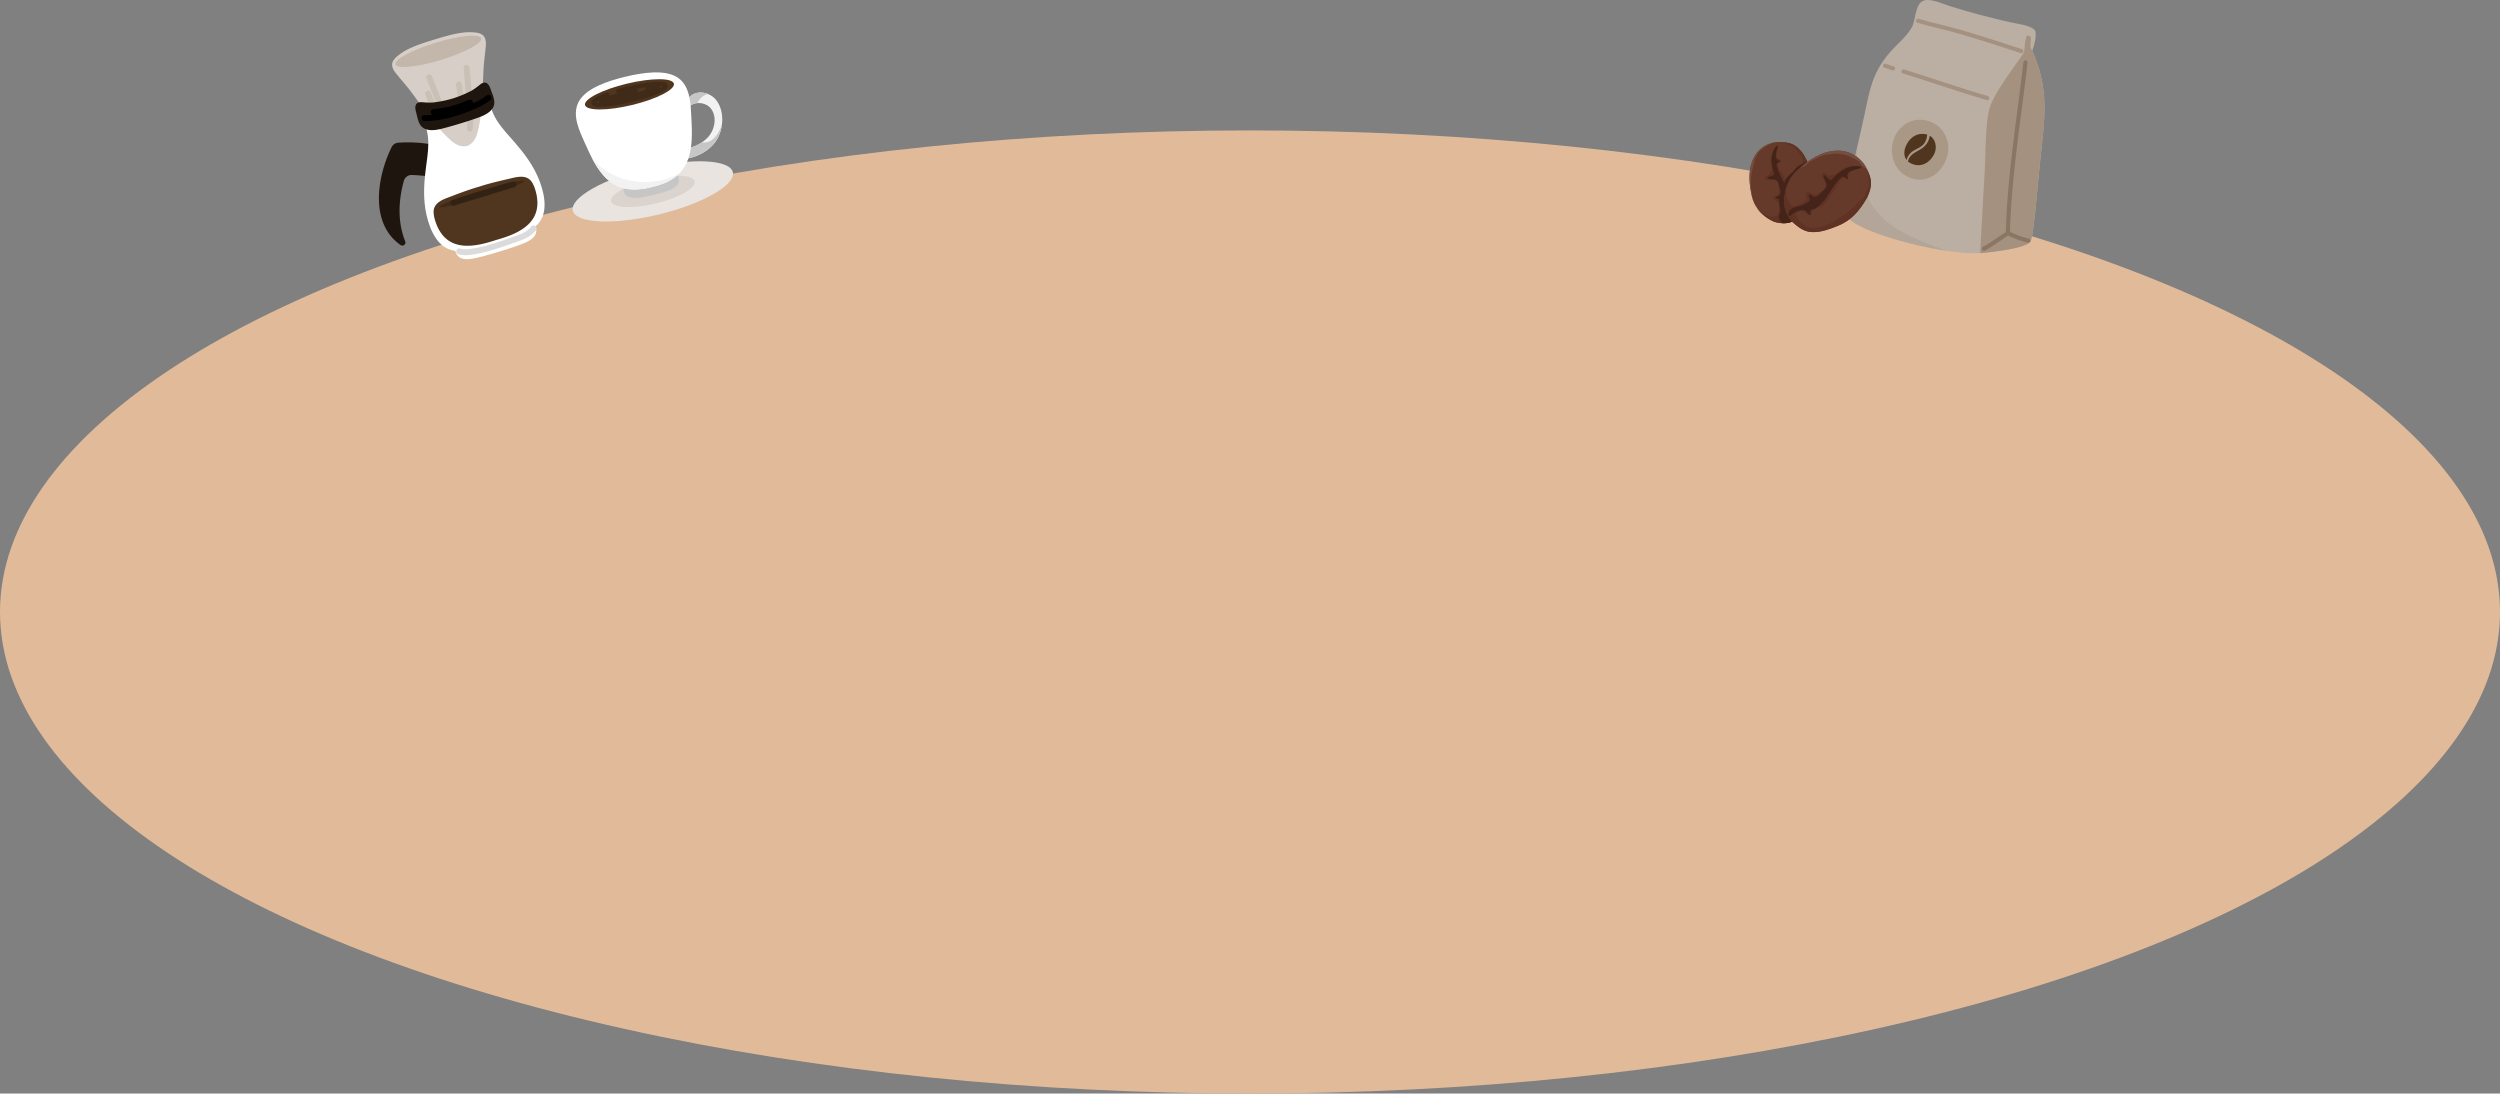 <svg xmlns="http://www.w3.org/2000/svg" width="2009" height="878.747" viewBox="0 0 2009 878.747">
  <rect x="0" y="0" width="2009" height="878.747" fill="#808080" stroke="none"/>
  <g id="그룹_6053" data-name="그룹 6053" transform="translate(-1864.156 1911.802)">
    <ellipse id="타원_370" data-name="타원 370" cx="1004.5" cy="386.972" rx="1004.5" ry="386.972" transform="translate(1864.156 -1806.998)" fill="#e1bb99"/>
    <g id="그룹_6050" data-name="그룹 6050">
      <path id="패스_7128" data-name="패스 7128" d="M3455.436-1708.408l-.171.014c-28.114,2.234-109.262-18.6-107.677-32.571,2.714-23.925,7.158-45.27,12.674-68.676,6.569-27.869,6.169-44.01,27.657-65.45,4.422-4.413,9.316-9.007,12.435-14.5,3.478-6.122,2.523-19.311,9.826-21.752,5.793-1.936,15.26,2.743,20.917,4.49,16.04,4.955,32.145,9.318,48.53,12.962,5.084,1.131,16.553,2.361,19.711,6.394,1.764,2.253-.04,11.568-2.127,16.475.047.1.095.209.141.313,13.858,30.831,9.935,54.188,6.4,87.043-2.446,22.72-4.674,55.544-7.6,65.3-1.7,5.664-28.613,8.984-40.71,9.957Z" fill="#bbafa3" fill-rule="evenodd"/>
      <path id="패스_7129" data-name="패스 7129" d="M3428.767-1710.2c-34.873-5.276-82.4-20.044-81.179-30.765a500.535,500.535,0,0,1,8.563-50.582c.848,20.445,6.092,40.014,19.534,53.545,11.609,11.685,28.61,18.681,43.746,24.421,3.035,1.151,6.158,2.3,9.336,3.381Z" fill="#b3a598" fill-rule="evenodd"/>
      <path id="패스_7130" data-name="패스 7130" d="M3405.509-1895.11c11.252,3.318,22.779,5.735,34.061,8.973,16.413,4.709,32.583,10.194,48.842,15.391m-109.426,11.757q3.186,1.1,6.4,2.136m8.362,2.459c22.507,6.979,44.737,14.808,67.351,21.439" fill="none" stroke="#a59180" stroke-linecap="round" stroke-linejoin="round" stroke-width="3.333"/>
      <path id="패스_7131" data-name="패스 7131" d="M3459.329-1708.757c-1.412.139-2.721.255-3.893.349,1.121-21.614,2.227-41.756,3.552-64.213.956-16.221.481-43.488,4.727-54.435,5.881-15.161,26.759-40.727,27.085-43.405.2-1.624.787-13.339,3.046-12.813,1.54.357,2.444,1.036,2.427,2.552-.03,2.7-1.081,5.4.069,8.026a21.416,21.416,0,0,0,1.01,1.989c13.858,30.831,9.935,54.188,6.4,87.043-2.4,22.3-4.591,54.322-7.44,64.729-.055.2-.109.388-.164.57-1.536,5.116-23.639,8.32-36.817,9.608Z" fill="#a59180" fill-rule="evenodd"/>
      <path id="패스_7132" data-name="패스 7132" d="M3491.819-1861.588c-5.213,45.578-12.972,91.114-14.135,137.078m-19.268,12.589c3.072-1.629,5.945-3.634,8.867-5.513,3.3-2.121,7.174-4.843,10.4-7.076a72.869,72.869,0,0,0,16.357,6.059" fill="none" stroke="#8b7563" stroke-linecap="round" stroke-linejoin="round" stroke-width="3.333"/>
      <path id="패스_7133" data-name="패스 7133" d="M3409.762-1815.427a21.389,21.389,0,0,0-17.539,5.809c-13.618,12.8-9.064,38.762,11.891,41.973,11.809,1.809,21.915-7.589,24.916-18.842,3.229-12.1-3.447-26.727-19.268-28.94Z" fill="#aa9887" fill-rule="evenodd"/>
      <path id="패스_7134" data-name="패스 7134" d="M3412.883-1803.633c-.313,3.019-1.218,6.089-3.347,8.19-2.3,2.269-5.424,3.285-8.068,5.04a12.3,12.3,0,0,0-4.813,5.964,11.488,11.488,0,0,0-.383,1.2c-2.273-2.938-2.139-7-.854-10.456,1.787-4.8,6.194-9.741,11.623-10.37a14,14,0,0,1,5.842.427Zm-15.49,21.581a8.712,8.712,0,0,1,.358-1.335c1.93-5.363,7.833-6.676,11.876-9.953a14.186,14.186,0,0,0,5.261-9.411c5,2.92,5.763,9.657,3.9,14.005-2.883,6.739-9.6,11.478-16.98,9.046a12.976,12.976,0,0,1-4.261-2.22l-.157-.132Z" fill="#51361f" fill-rule="evenodd"/>
      <g id="그룹_6049" data-name="그룹 6049">
        <g id="그룹_6037" data-name="그룹 6037">
          <g id="그룹_6026" data-name="그룹 6026">
            <g id="그룹_6025" data-name="그룹 6025">
              <path id="패스_7135" data-name="패스 7135" d="M3315.533-1741.733c-3.13,5.094-7.842,6.865-13.271,8.752-.2.049-.41.1-.627.139a19.416,19.416,0,0,1-2.612.376c-.631.051-1.263.074-1.887.065a22.959,22.959,0,0,1-7.427-1.28c-.173-.087-.291-.136-.416-.19a32.8,32.8,0,0,1-12-9.14c-.124-.162-.262-.349-.393-.534-.228-.317-.448-.636-.667-.966-.112-.168-.212-.325-.287-.436-.3-.416-.582-.847-.853-1.276l-.005-.012c-.29-.462-.564-.931-.812-1.407-.149-.271-.29-.545-.428-.818-.1-.205-.2-.409-.285-.6a12.088,12.088,0,0,0-.79-2.112,6,6,0,0,1-.353-1c-.116-.486-.231-.976-.339-1.464l0,0c-2.053-9.018-3.131-18.664-.236-27.471a5.561,5.561,0,0,1,.231-.507c3.032-8.78,9.168-13.543,16.493-15.44.2-.049.389-.1.584-.142a18.393,18.393,0,0,1,2.493-.4,28.629,28.629,0,0,1,4.226-.064h.01a32.378,32.378,0,0,1,6.331.967c4.824,1.284,8.055,4.615,10.932,8.517,1.3,2.166,2.5,4.322,3.541,6.5,3.116,6.492,4.877,13.171,4.056,20.828-.17,1.616-.4,3.221-.662,4.8C3319.289-1751.174,3318.185-1746.052,3315.533-1741.733Z" fill="#663a2b"/>
            </g>
          </g>
          <g id="그룹_6028" data-name="그룹 6028">
            <g id="그룹_6027" data-name="그룹 6027">
              <path id="패스_7136" data-name="패스 7136" d="M3291.642-1797.6a18.116,18.116,0,0,0-3.112.872,22.571,22.571,0,0,0-6.147,3.044c-2.338,1.926-4.867,3.321-6.219,6.141a26.233,26.233,0,0,0-1.868,4.135c-.338,1.218-.57,2.473-.908,3.7a88.818,88.818,0,0,0-1.955,8.714c-.457,2.619-.166,5.285-.261,7.9-.092,2.573.561,4.983.894,7.483a8.431,8.431,0,0,1,.011,1.972c-2.053-9.018-3.131-18.664-.236-27.471a5.561,5.561,0,0,1,.231-.507c3.032-8.78,9.168-13.543,16.493-15.44.2-.049.389-.1.584-.142A18.393,18.393,0,0,1,3291.642-1797.6Z" fill="#764e41"/>
            </g>
          </g>
          <g id="그룹_6030" data-name="그룹 6030">
            <g id="그룹_6029" data-name="그룹 6029">
              <path id="패스_7137" data-name="패스 7137" d="M3292.456-1794.981c-.689,1.258-2.2,2.1-2.908,3.518-.55,1.092-.9,2.186-1.477,3.266a10.376,10.376,0,0,0-1.031,6.393c.149,1.919,1.084,4.5.613,6.361a22.137,22.137,0,0,1-1.116,2.926c-.584,1.234-1.531,1.225-2.533,1.757-2.9,1.538-1.019,3.575,1.6,3.712,2.383.125,4.782-.7,6.552,1.278,1.583,1.77,1.04,3.615,1.217,5.823a9.156,9.156,0,0,1,.026,3.053c-.446,1.6-1.56,1.652-2.8,2.4a2.017,2.017,0,0,0-1.056,2.777c.655,1.425,2.6,1.154,3.483,2.2,1.259,1.484.806,5.856.432,7.6a15.849,15.849,0,0,1-1,3.5c-.689,1.477-1.684,2.583.089,3.763a5.8,5.8,0,0,0,4.366.412c.937-.381.826-.133,1.166-1.3.379-1.3.014-2.513.035-3.846a5.377,5.377,0,0,1,3.716-5.268c.775-.33,2.6-.423,2.614-1.558.009-.69-1.338-1.389-1.609-2.218-.911-2.789.106-6.3-.145-9.173-.292-3.33-1.853-5.764-3.446-8.57a22.1,22.1,0,0,1-1.127-3.057,23.494,23.494,0,0,0-2.188-3.557,21.5,21.5,0,0,1-2.185-3.727,9.232,9.232,0,0,1-.7-2.754c-.023-1.246-.1-.818.828-1.676,2.414-2.231-.17-2.162-1.375-4.079-.939-1.493-1.082-4.8-.629-6.464A10.673,10.673,0,0,0,3292.456-1794.981Z" fill="#603223"/>
            </g>
          </g>
          <g id="그룹_6032" data-name="그룹 6032">
            <g id="그룹_6031" data-name="그룹 6031">
              <path id="패스_7138" data-name="패스 7138" d="M3320.739-1760.844c-.171,1.612-.405,3.216-.661,4.8-.79,4.87-1.894,9.988-4.546,14.311-3.129,5.1-7.844,6.866-13.27,8.753-.2.05-.411.1-.626.14a19.952,19.952,0,0,1-2.613.375,22.881,22.881,0,0,1-9.311-1.218c-.176-.087-.294-.135-.419-.189a32.81,32.81,0,0,1-12-9.138c-.124-.163-.262-.347-.4-.535-.225-.318-.448-.639-.666-.967-.11-.166-.211-.322-.283-.434-.3-.419-.585-.847-.857-1.279a25.043,25.043,0,0,0,5.348,5.734,13.126,13.126,0,0,0,11.181,2.319c2.136-.493,3.658-6.332,5.907-2.751.962,1.532.385,2.969,2.744,3.277a15.463,15.463,0,0,0,5.458-.73c3.823-1.094,7.157-3.358,8.517-7.254a46.951,46.951,0,0,0,1.945-8.11c.631-3.928.281-7.585-.026-11.558a95.344,95.344,0,0,0-1.6-10.874c-.258-1.326-.842-2.56-1.158-3.835-.45-1.8-.415-3.753-1.177-5.479-.719-1.622-2.124-2.9-3.179-4.33-1.019-1.378-1.764-2.841-3.3-3.792a29.737,29.737,0,0,0-4.177-1.737c-1.8-.762-3.561-2.037-5.567-2.157-.045-.056-.092-.11-.136-.158a32.247,32.247,0,0,1,6.342.969c4.825,1.281,8.053,4.612,10.935,8.515C3318.322-1779.557,3321.831-1771.074,3320.739-1760.844Z" fill="#603223"/>
            </g>
          </g>
          <g id="그룹_6034" data-name="그룹 6034">
            <g id="그룹_6033" data-name="그룹 6033">
              <path id="패스_7139" data-name="패스 7139" d="M3315.532-1741.733c-3.13,5.1-7.842,6.866-13.27,8.751-.2.052-.412.1-.626.142a19.908,19.908,0,0,1-2.613.375c-.473.037-.947.059-1.418.064-.157,0-.313,0-.47,0a16.866,16.866,0,0,1-1.291-1.429q-.2-.248-.382-.5a10.532,10.532,0,0,1-1.258-3.1c-.055-.22-.1-.441-.149-.661a9.364,9.364,0,0,0,.607-6.1c-.041-.227-.087-.455-.136-.683a53.216,53.216,0,0,1-.849-7.054c0-.226.015-.444.037-.664.215-1.888,1.257-3.719,1.778-5.573.086-.189.172-.379.26-.569.073-.158.147-.317.222-.476s.152-.317.23-.476a16.189,16.189,0,0,0,.821-2.111c.076-.239.15-.48.221-.721.7-1.9,1.206-4.116,2.272-5.8.119-.188.245-.369.38-.545a58.553,58.553,0,0,1,4.723-4.733c.172-.148.347-.3.527-.458a5.059,5.059,0,0,1,.367-.5c.131-.157.269-.305.416-.46a21.575,21.575,0,0,1,3.031-3.221,5.087,5.087,0,0,1,.5-.306c.175-.1.356-.187.54-.271s.374-.162.568-.243c1.989-.862,5.714-4.046,6.715-1.319q.145.326.287.653a36.474,36.474,0,0,1,3.164,18.876c-.17,1.612-.405,3.217-.662,4.8C3319.288-1751.174,3318.184-1746.054,3315.532-1741.733Z" fill="#442318"/>
            </g>
          </g>
          <g id="그룹_6036" data-name="그룹 6036">
            <g id="그룹_6035" data-name="그룹 6035">
              <path id="패스_7140" data-name="패스 7140" d="M3292.925-1794.131a.472.472,0,0,0-.727-.5c-2.483,1.752-4.2,5.87-4.319,11.071q0,.2-.006.411a10.249,10.249,0,0,0,.068,2.487c.018.177.041.358.068.547s.057.384.091.591c.016.139.033.279.048.419a31.413,31.413,0,0,0,1.668,6.528c.054.151.11.3.162.454a2.092,2.092,0,0,1-.252.69,1.852,1.852,0,0,1-.5.5c-1.653.806-3.364.939-5.009,1.927,1.866,1.864,4.366.81,6.364,1.582a5.469,5.469,0,0,1,.594.209,3.615,3.615,0,0,1,.534.283,4.71,4.71,0,0,1,.47.347,2.532,2.532,0,0,1,.9,1.531c.05.137.1.274.149.411a40.705,40.705,0,0,1,1.193,4.055q.069.287.133.572a5.85,5.85,0,0,1,.371,3.658,2.813,2.813,0,0,1-.156.487,4.65,4.65,0,0,1-1.687,1.438c-.156.083-.314.161-.472.236-.928.107-1.147.984-1.7,1.314.833-.352.659,1.1,1.616.765.345.069.685.142,1.006.234a2.567,2.567,0,0,1,2.012,1.694,5.365,5.365,0,0,1,.081.581,7.766,7.766,0,0,1-.1,1.934c-.007.147-.016.29-.024.447a23.506,23.506,0,0,1-1.226,7.046,5.863,5.863,0,0,0,1.923,7.145.926.926,0,0,0,1.456-.934c-.473-2.311-.964-6.69,1.107-9.931.081-.125.165-.247.255-.369a5.073,5.073,0,0,1,1.652-.893c.2-.07.4-.134.606-.193a6.569,6.569,0,0,0,1.388-.265,4.682,4.682,0,0,0,.459-.172c.343-.6,1.506-.405,1.177-.953-.374-1.119-2.589-.087-2.885-1.937a2.506,2.506,0,0,1-.012-.575,6.039,6.039,0,0,1,.464-1.69,3.492,3.492,0,0,0,.053-.643c.021-3.767-1.426-8-3.2-11.727-1.783-3.755-5.237-8.9-6.775-15.133l-.1-.535c-.009-.091-.016-.183-.023-.275a2.351,2.351,0,0,1,.037-.513,2,2,0,0,1,.141-.443,3.456,3.456,0,0,1,1.412-1.084,7.642,7.642,0,0,1,.8-.3c.252-.27,1.26-.044,1.015-.84-.212-.47-.829-.079-1.314-.326-.1-.026-.2-.053-.3-.082a3.822,3.822,0,0,1-1.153-.544,2.766,2.766,0,0,1-.269-.3,3.385,3.385,0,0,1-.444-.768,1.318,1.318,0,0,1-.346-.317,1.376,1.376,0,0,1-.227-.474c0-.195.012-.392.023-.589a23.484,23.484,0,0,1,1.175-6.145Z" fill="#442318"/>
            </g>
          </g>
        </g>
        <g id="그룹_6048" data-name="그룹 6048">
          <g id="그룹_6039" data-name="그룹 6039">
            <g id="그룹_6038" data-name="그룹 6038">
              <path id="패스_7141" data-name="패스 7141" d="M3364.8-1753.486c-5.589,9.884-11.972,18.053-22.634,22.671-1.682.729-3.388,1.389-5.087,2.021-5.227,1.932-10.869,3.693-16.593,3.491-6.747-.239-11.11-3.888-15.983-8.17-.163-.169-.326-.352-.486-.539a21.959,21.959,0,0,1-1.821-2.359,25.8,25.8,0,0,1-3.983-9.827c-.013-.223-.031-.367-.049-.519a37.01,37.01,0,0,1,2.308-16.873c.086-.213.192-.452.3-.69q.282-.6.58-1.192c.1-.2.2-.388.269-.521q.369-.793.781-1.551l.009-.01q.438-.815.928-1.584c.184-.294.375-.587.572-.875.141-.214.288-.42.426-.61a13.658,13.658,0,0,0,1.633-1.952,7.062,7.062,0,0,1,.791-.906c.349-.328.7-.651,1.055-.974q1.336-1.226,2.722-2.417c7.119-6.121,15.178-11.442,24.339-13.275.188-.022.365-.043.631-.055,10.316-1.9,18.411,1.478,24.351,7.619.157.164.313.328.462.494a26.6,26.6,0,0,1,3.917,5.818c.093.175.182.353.271.531l.006.008a36.307,36.307,0,0,1,2.571,6.764C3368.511-1763.514,3367.033-1758.488,3364.8-1753.486Z" fill="#663a2b"/>
            </g>
          </g>
          <g id="그룹_6041" data-name="그룹 6041">
            <g id="그룹_6040" data-name="그룹 6040">
              <path id="패스_7142" data-name="패스 7142" d="M3364.24-1776.271c-.076-.042-.152-.08-.229-.118a10.16,10.16,0,0,1-4.417-3.543c-1.906-2.837-3.821-3.438-6.817-5.051a28.064,28.064,0,0,0-10.191-3.153,17.49,17.49,0,0,0-6.784.192c-1.8.409-3.657.266-5.452.7-3.617.884-6.7,3.106-10.121,4.456-2.4.951-3.34,2.634-5.3,4.093-.877.653-2.774,1.136-4.39,1.818,7.119-6.121,15.178-11.442,24.339-13.275.188-.022.365-.043.631-.055,10.316-1.9,18.411,1.478,24.351,7.619.157.164.313.328.462.494A26.6,26.6,0,0,1,3364.24-1776.271Z" fill="#764e41"/>
            </g>
          </g>
          <g id="그룹_6043" data-name="그룹 6043">
            <g id="그룹_6042" data-name="그룹 6042">
              <path id="패스_7143" data-name="패스 7143" d="M3359.982-1777.6c-1.62.023-3.292-.987-5.077-.9-1.378.067-2.647.334-4.031.366-2.779.064-4.546.988-6.856,2.543-1.8,1.213-3.817,3.567-5.91,4.14a25.092,25.092,0,0,1-3.5.532c-1.537.112-2.055-.824-3.136-1.513-3.123-1.992-4.079.988-2.757,3.639,1.2,2.412,3.351,4.31,2.389,7.152-.859,2.539-2.974,3.032-5.045,4.434a10.346,10.346,0,0,1-2.987,1.724c-1.823.454-2.491-.614-3.919-1.419-1.17-.66-2.385-.784-3.315.507-1.036,1.437.311,3.2-.221,4.645-.758,2.063-5.307,4.05-7.23,4.652a17.917,17.917,0,0,1-3.992.962c-1.836.144-3.476-.218-3.65,2.18a6.551,6.551,0,0,0,2.024,4.52c.9.709.59.738,1.923.425,1.484-.349,2.478-1.384,3.8-2.1,2.662-1.45,4.938-1.041,7.243.722.756.577,1.863,2.319,2.986,1.7.683-.376.621-2.088,1.285-2.816,2.233-2.447,6.251-3.4,8.933-5.245,3.111-2.139,4.635-5.028,6.506-8.154a25.056,25.056,0,0,1,2.377-2.809,26.471,26.471,0,0,0,2.279-4.129,24.371,24.371,0,0,1,2.447-4.22,10.468,10.468,0,0,1,2.315-2.224c1.211-.716.748-.554,2.108-.118,3.535,1.131,2.03-1.37,3.243-3.621.946-1.754,4.118-3.735,6-4.214A12.084,12.084,0,0,0,3359.982-1777.6Z" fill="#603223"/>
            </g>
          </g>
          <g id="그룹_6045" data-name="그룹 6045">
            <g id="그룹_6044" data-name="그룹 6044">
              <path id="패스_7144" data-name="패스 7144" d="M3342.165-1730.816c-1.678.729-3.386,1.391-5.084,2.02-5.226,1.933-10.871,3.7-16.594,3.494-6.747-.241-11.111-3.889-15.984-8.172-.16-.169-.324-.35-.486-.537a22.7,22.7,0,0,1-1.822-2.36,25.823,25.823,0,0,1-3.982-9.828c-.013-.222-.031-.365-.048-.517a37.054,37.054,0,0,1,2.306-16.876c.091-.213.2-.45.3-.687.188-.4.38-.8.58-1.193.1-.2.2-.387.27-.52.243-.53.506-1.046.78-1.553a28.277,28.277,0,0,0-2.66,8.445,14.817,14.817,0,0,0,3.941,12.278c1.673,1.826,8.258.073,5.989,4.275-.971,1.8-2.7,2.03-1.694,4.52a17.481,17.481,0,0,0,3.754,4.958c3.2,3.149,7.281,5.166,11.866,4.335a53.049,53.049,0,0,0,9.053-2.6c4.211-1.565,7.611-3.943,11.344-6.456a107.3,107.3,0,0,0,9.795-7.624c1.16-.991,2.048-2.251,3.125-3.272,1.518-1.442,3.458-2.494,4.73-4.2,1.194-1.61,1.668-3.7,2.487-5.533.788-1.769,1.811-3.314,1.891-5.354a33.641,33.641,0,0,0-.618-5.072c-.251-2.19.021-4.632-.977-6.67.031-.076.058-.152.081-.222a36.484,36.484,0,0,1,2.575,6.771c1.425,5.455-.053,10.48-2.285,15.484C3359.211-1743.6,3352.827-1735.434,3342.165-1730.816Z" fill="#603223"/>
            </g>
          </g>
          <g id="그룹_6047" data-name="그룹 6047">
            <g id="그룹_6046" data-name="그룹 6046">
              <path id="패스_7145" data-name="패스 7145" d="M3359.406-1776.668a.533.533,0,0,0,.09-.994c-3.1-1.467-8.1-.859-13.282,1.914-.136.072-.272.147-.408.223a11.559,11.559,0,0,0-2.407,1.449c-.163.117-.328.24-.5.371s-.346.27-.53.419l-.385.281a35.425,35.425,0,0,0-5.488,5.27c-.118.136-.236.276-.356.411a2.32,2.32,0,0,1-.818.136,2.059,2.059,0,0,1-.774-.213c-1.712-1.176-2.794-2.784-4.68-3.851-.794,2.871,1.633,4.742,1.985,7.135a6.313,6.313,0,0,1,.125.7,4.026,4.026,0,0,1,.019.683,5.636,5.636,0,0,1-.078.654,2.864,2.864,0,0,1-1,1.739q-.16.189-.321.375a45.714,45.714,0,0,1-3.321,3.429q-.243.227-.488.449a6.6,6.6,0,0,1-3.389,2.4,3.252,3.252,0,0,1-.565.118,5.243,5.243,0,0,1-2.352-.859q-.252-.16-.494-.332c-.621-.853-1.606-.58-2.234-.935.809.623-.712,1.257.147,2.014.124.378.241.752.329,1.119a2.9,2.9,0,0,1-.545,2.919,5.9,5.9,0,0,1-.526.4,8.809,8.809,0,0,1-1.957.977l-.453.226c-3.162,1.506-5.852,2.561-7.607,2.713a6.624,6.624,0,0,0-5.952,5.865,1.046,1.046,0,0,0,1.729.912c2.008-1.751,6.038-4.669,10.375-4.437.167.01.335.025.5.046a5.726,5.726,0,0,1,1.8,1.126c.18.158.356.322.527.488a7.419,7.419,0,0,0,1.033,1.217,5.2,5.2,0,0,0,.423.355c.783,0,1.237,1.256,1.593.627.891-.99-1.356-2.593.3-3.913a2.925,2.925,0,0,1,.559-.332,6.814,6.814,0,0,1,1.918-.483,4.027,4.027,0,0,0,.662-.306c3.713-2.075,7.07-5.853,9.747-9.664,2.7-3.842,5.833-10.1,11.1-15.077l.473-.393c.084-.06.17-.118.256-.176a2.6,2.6,0,0,1,.525-.249,2.185,2.185,0,0,1,.514-.107,3.912,3.912,0,0,1,1.852.784,8.769,8.769,0,0,1,.735.625c.406.1.745,1.213,1.39.53.345-.47-.382-.859-.41-1.473-.029-.11-.058-.222-.084-.336a4.3,4.3,0,0,1-.106-1.436,2.966,2.966,0,0,1,.144-.431,3.846,3.846,0,0,1,.508-.864,1.514,1.514,0,0,1,.119-.516,1.546,1.546,0,0,1,.34-.487c.194-.1.392-.206.592-.3A26.519,26.519,0,0,1,3357-1776Z" fill="#442318"/>
            </g>
          </g>
        </g>
      </g>
    </g>
    <g id="그룹_6051" data-name="그룹 6051">
      <path id="패스_7146" data-name="패스 7146" d="M2218.173-1768.581c-.481-6.483-.816-19.35-1.658-25.795-10.536-2.847-21.43-3.406-32.264-2.761a6.462,6.462,0,0,0-5.413,3.609c-12.089,24.839-17.435,61.38,7.19,78.626a2.491,2.491,0,0,0,2.99-.073,2.491,2.491,0,0,0,.765-2.891c-6.211-15.511-5.528-32.456-1.094-48.6a6.455,6.455,0,0,1,6.42-4.722,157.729,157.729,0,0,1,23.064,2.611Z" fill="#1e150e" fill-rule="evenodd"/>
      <path id="패스_7147" data-name="패스 7147" d="M2229.938-1826.236l0-.006-.034.013-.035.008v.006c-8.661,3.482-17.879,5.82-26.759,8.652,7.911,15.1,5.017,26.794,3.088,42.475-1.461,11.876-2.031,23.581.62,35.657,2.888,13.156,9.558,27.779,23.173,29.146,1.859,7.091,7.727,7.221,13.228,6.467,7.794-1.069,36.825-9.914,43.891-13.374,4.986-2.44,9.785-5.821,7.374-12.744,10.539-8.727,7.922-24.585,2.983-37.116-4.533-11.5-11.534-20.9-19.369-29.944-10.345-11.941-19.266-20.032-21.121-36.98-8.952,2.6-17.906,5.8-27.038,7.74Z" fill="#fff" fill-rule="evenodd"/>
      <path id="패스_7148" data-name="패스 7148" d="M2292.914-1728.2c-3.716,5.089-10.41,7.143-16.092,9.151-9.54,3.373-19.079,6.807-29.037,8.735-4.436.859-10.15,1.921-14.6.511" fill="none" stroke="#dbdbdb" stroke-linecap="round" stroke-linejoin="round" stroke-width="4.78"/>
      <path id="패스_7149" data-name="패스 7149" d="M2249.506-1761.892c-7.846,2.21-15.493,5.111-23.106,8.027-5.6,2.143-14.25,4.66-13.8,13.018a27.78,27.78,0,0,0,1.367,6.705,36.774,36.774,0,0,0,3.784,8.358c10.53,16.842,30.916,11.454,44.861,6.9,14.115-3.995,34.042-10.89,33.392-30.742a36.792,36.792,0,0,0-1.52-9.048,27.843,27.843,0,0,0-2.6-6.329c-4.29-7.187-12.876-4.45-18.716-3.109-7.946,1.825-15.911,3.681-23.656,6.221Z" fill="#51361f" fill-rule="evenodd"/>
      <path id="패스_7150" data-name="패스 7150" d="M2250.532-1758.523c-18.979,5.783-34.034,11.637-33.6,13.064s16.2-2.109,35.175-7.892,34.035-11.636,33.6-13.064-16.2,2.109-35.176,7.892Z" fill="#402b18" fill-rule="evenodd"/>
      <path id="패스_7151" data-name="패스 7151" d="M2228.376-1748.809c6.426-2.128,12.865-4.287,19.35-6.231,4.769-1.429,9.593-2.723,14.306-4.328m2.936-.783c3.919-1.194,7.854-2.394,11.811-3.457" fill="none" stroke="#322214" stroke-linecap="round" stroke-linejoin="round" stroke-width="4.78"/>
      <path id="패스_7152" data-name="패스 7152" d="M2213.489-1880.095c-9.609,2.927-20.665,6.352-27.916,11.776-2.978,2.228-6.727,5.155-6.283,9.161.356,3.212,2.719,5.954,4.726,8.362,3.511,4.213,7.142,8.283,10.42,12.679,8.372,11.227,16.4,23.1,26.061,33.344a73.516,73.516,0,0,0,6.616,6.35,21.973,21.973,0,0,0,4.812,3.079,12.518,12.518,0,0,0,3.593,1.024,12.512,12.512,0,0,0,2.66.06,6.4,6.4,0,0,0,1.384-.265,6.366,6.366,0,0,0,1.3-.552,12.464,12.464,0,0,0,2.175-1.533,12.525,12.525,0,0,0,2.412-2.854,21.953,21.953,0,0,0,2.277-5.238,73.758,73.758,0,0,0,1.951-8.961c2.309-13.89,2.351-28.223,3.04-42.211.27-5.477,1.014-10.88,1.579-16.335.323-3.119.756-6.712-.74-9.576-1.866-3.573-6.609-3.913-10.324-4.1-9.043-.459-20.13,2.864-29.74,5.792Z" fill="#d7cfc7" fill-rule="evenodd"/>
      <path id="패스_7153" data-name="패스 7153" d="M2241.7-1808.442c.925-11.126-.184-22.505-1.274-33.581-.5-5.1-.654-10.188-1.347-15.274m-4.29,30.473a138.51,138.51,0,0,0-1.813-17.161m-13.473,20.4c-3.67-8.607-6.972-17.352-10.431-26.045m4.695,25.274a77.151,77.151,0,0,1-5.653-12.211" fill="none" stroke="#cbc0b6" stroke-linecap="round" stroke-linejoin="round" stroke-width="4.78"/>
      <path id="패스_7154" data-name="패스 7154" d="M2214.283-1877.491c-18.979,5.783-33.441,13.585-32.275,17.413s17.522,2.24,36.5-3.543,33.441-13.585,32.274-17.413-17.521-2.24-36.5,3.543Z" fill="#c3b6aa" fill-rule="evenodd"/>
      <path id="패스_7155" data-name="패스 7155" d="M2243.149-1838.959a91.517,91.517,0,0,1-15.246,6.314,90.731,90.731,0,0,1-16.095,3.236,50.623,50.623,0,0,1-7.643-.2c-1.618-.143-3.543-.283-4.883.845-2.574,2.166-.818,6.619-.233,9.192.737,3.237,1.788,7.925,4.618,10.121,3.393,2.633,8.12,2.5,12.272,1.789,6.144-1.049,30.224-8.386,35.909-10.942,3.842-1.726,7.841-4.25,9.189-8.327,1.125-3.4-.617-7.879-1.81-10.977-.949-2.462-1.974-7.137-5.319-7.5-1.741-.189-3.261,1-4.524,2.022a50.689,50.689,0,0,1-6.235,4.425Z" fill="#1e150e" fill-rule="evenodd"/>
      <path id="패스_7156" data-name="패스 7156" d="M2205.2-1816.905c12.235.054,25.1-3.607,36.361-8.2,5.232-2.136,10.611-4.421,15.034-8.008m-43.935,11.375c10.123-.585,19.836-3.631,29.124-7.579" fill="none" stroke="#000" stroke-linecap="round" stroke-linejoin="round" stroke-width="4.78"/>
    </g>
    <g id="그룹_6052" data-name="그룹 6052">
      <path id="패스_7157" data-name="패스 7157" d="M2384.3-1776.6c35.471-8.543,66.278-7.141,68.751,3.127s-24.318,25.542-59.79,34.084-66.279,7.141-68.752-3.127,24.318-25.542,59.791-34.084Z" fill="#e9e4e0" fill-rule="evenodd"/>
      <path id="패스_7158" data-name="패스 7158" d="M2386.433-1767.728c18.521-4.46,34.606-3.728,35.9,1.633s-12.7,13.336-31.218,17.8-34.6,3.729-35.9-1.633,12.7-13.336,31.217-17.8Z" fill="#dbd3cd" fill-rule="evenodd"/>
      <path id="패스_7159" data-name="패스 7159" d="M2412.256-1803.921c.548-5.174,1.2-10.274,1.49-14.762.307-4.745.461-10.081,3.638-14.142,5.9-7.545,17.335-5,22.333,1.5,7.172,9.326,6.055,24.694-1.16,34.183a33.916,33.916,0,0,1-12.8,9.785c-4.427,2.028-9.231,3.5-14.1,2.78a60.243,60.243,0,0,1-.221-8.979c.017.448.044.889.083,1.321,3.838.366,7.68-.775,11.237-2.287a29.517,29.517,0,0,0,10.394-7.064c5.963-6.711,7.258-17.3,1.831-23.514-3.782-4.332-12.762-5.776-17.635-.436-2.623,2.875-2.888,6.545-3.257,9.814-.4,3.557-1.205,7.685-1.826,11.8Z" fill="#f2f2f2" fill-rule="evenodd"/>
      <path id="패스_7160" data-name="패스 7160" d="M2444.419-1812.7a30.823,30.823,0,0,1-5.862,15.56,33.916,33.916,0,0,1-12.8,9.785c-4.427,2.028-9.231,3.5-14.1,2.78a60.243,60.243,0,0,1-.221-8.979c.017.448.044.889.083,1.321,3.838.366,7.68-.775,11.237-2.287a35.04,35.04,0,0,0,5.34-2.819,11.709,11.709,0,0,0,8.373-2.155c4.018-3.116,6.645-8.086,7.957-13.206Zm-19.794-16.24a10.783,10.783,0,0,0-7.286,3.406c-2.623,2.875-2.888,6.545-3.257,9.814-.4,3.557-1.205,7.685-1.826,11.8.548-5.174,1.2-10.274,1.49-14.762.307-4.745.461-10.081,3.638-14.142,3.944-5.042,10.358-5.577,15.671-3.438a12.876,12.876,0,0,0-8.43,7.322Z" fill="#c6c6c6" fill-rule="evenodd"/>
      <path id="패스_7161" data-name="패스 7161" d="M2386.868-1765.925c6.9-1.742,16.119-4.3,20.743-6.9,1.127,2.245,2.855,5.187,1.811,7.837-2.071,5.26-11.067,7.435-16.189,8.849-1.178.325-6.382,1.578-7.58,1.825-5.2,1.073-14.2,3.231-18.442-.509-2.136-1.883-1.937-5.29-1.955-7.8,5.3.215,14.677-1.708,21.612-3.3Z" fill="#c6c6c6" fill-rule="evenodd"/>
      <path id="패스_7162" data-name="패스 7162" d="M2366.591-1850.123c13.344-3.213,32.28-6.361,42.585.957,9.874,7.012,9.966,21.165,10.571,31.97,1.357,24.227.639,45.327-25.33,53.94-2.137.708-4.3,1.293-6.477,1.784-2.164.555-4.354,1.018-6.58,1.36-27.042,4.154-37.288-14.306-47.108-36.494-4.381-9.9-10.742-22.539-5.143-33.278,5.844-11.207,24.137-17.025,37.482-20.239Z" fill="#fff" fill-rule="evenodd"/>
      <path id="패스_7163" data-name="패스 7163" d="M2410.022-1772.405c-3.752,3.792-8.815,6.9-15.6,9.149-2.137.708-4.3,1.293-6.477,1.784-2.164.555-4.354,1.018-6.58,1.36-21.913,3.366-32.8-8.116-41.362-24.4a52.047,52.047,0,0,0,6.292,6.32c17.344,14.5,44.188,16.875,63.732,5.786Z" fill="#f2f2f2" fill-rule="evenodd"/>
      <path id="패스_7164" data-name="패스 7164" d="M2367.926-1844.577c19.706-4.746,36.632-4.754,37.773-.017s-13.933,12.436-33.639,17.181-36.632,4.754-37.773.017,13.932-12.436,33.639-17.181Z" fill="#51361f" fill-rule="evenodd"/>
      <path id="패스_7165" data-name="패스 7165" d="M2384.424-1840.688c5.063-.927,8.34-1.279,8.451-.818.2.83-9.891,3.972-22.52,7.013s-23.045,4.838-23.244,4.009,9.891-3.972,22.52-7.013c1.891-.456,3.733-.883,5.5-1.278m-14.219.218c2.514-.73,5.183-1.439,7.958-2.108,16.014-3.856,29.519-4.9,30.14-2.317s-11.877,7.8-27.89,11.657-29.519,4.895-30.14,2.318c-.377-1.567,4.094-4.112,11.256-6.733" fill="none" stroke="#402b19" stroke-linecap="round" stroke-linejoin="round" stroke-width="3.434"/>
    </g>
  </g>
</svg>
